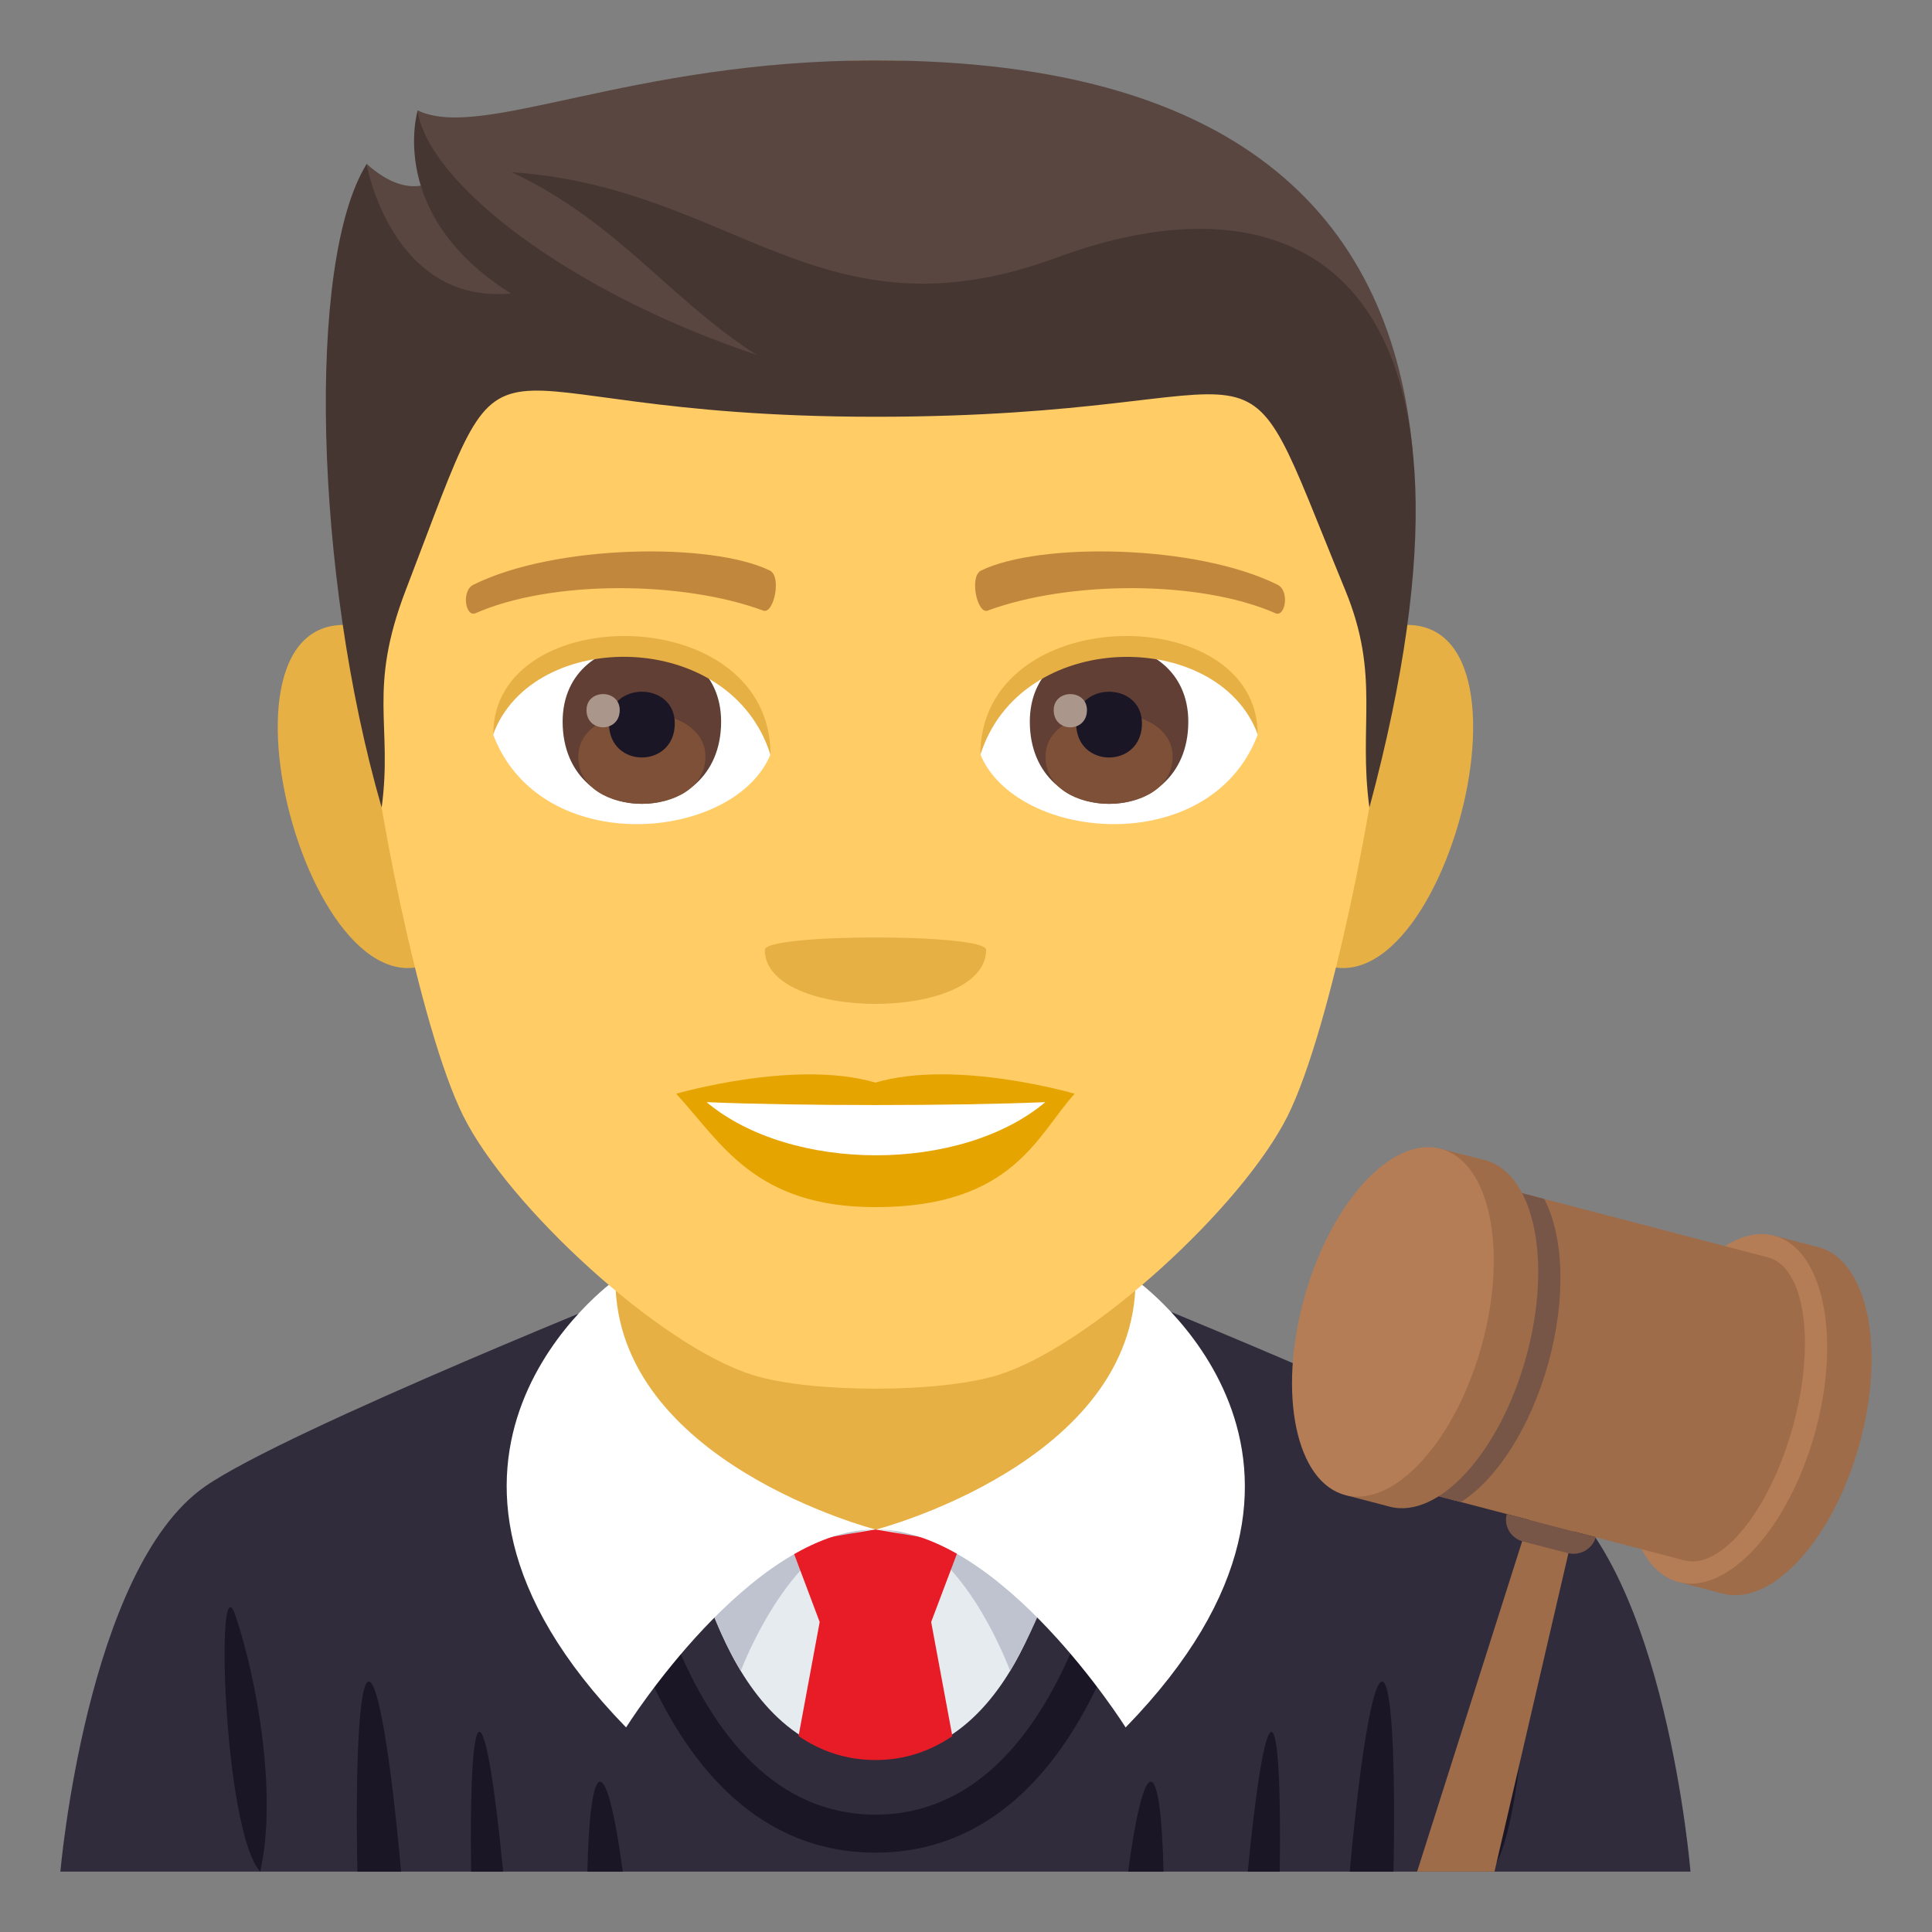 <?xml version="1.0" encoding="utf-8"?>
<!-- Generator: Adobe Illustrator 15.0.0, SVG Export Plug-In . SVG Version: 6.00 Build 0)  -->
<!DOCTYPE svg PUBLIC "-//W3C//DTD SVG 1.1//EN" "http://www.w3.org/Graphics/SVG/1.1/DTD/svg11.dtd">
<svg version="1.1" id="Layer_1" xmlns:x="http://ns.adobe.com/Extensibility/1.0/" xmlns:i="http://ns.adobe.com/AdobeIllustrator/10.0/" xmlns:graph="http://ns.adobe.com/Graphs/1.0/"
	 xmlns="http://www.w3.org/2000/svg" xmlns:xlink="http://www.w3.org/1999/xlink" xmlns:a="http://ns.adobe.com/AdobeSVGViewerExtensions/3.0/"
	 x="0px" y="0px" width="64px" height="64px" viewBox="0 0 64 64" enable-background="new 0 0 64 64" xml:space="preserve">
<rect x="0" y="0" width="64" height="64" fill="#808080" stroke="none"/>
<path fill="#302C3B" d="M6.79,49.243c2.698-1.882,15.135-6.852,15.135-6.852h14.241c0,0,12.424,4.959,15.111,6.849
	C55.18,51.977,56,62,56,62H2C2,62,2.871,51.968,6.79,49.243"/>
<rect x="20.337" y="36.51" fill="#E6B045" width="17.326" height="15.482"/>
<path fill="#1A1626" d="M29,61.371c-7.688,0-9.142-11.401-9.199-11.889l1.218-0.152c0.013,0.107,1.379,10.782,7.981,10.782
	c6.606,0,7.969-10.675,7.981-10.782l1.218,0.152C38.142,49.97,36.688,61.371,29,61.371"/>
<path fill="#E6EBEF" d="M29,50.666h-6.136c0,0,1.113,7.557,6.136,7.557c5.024,0,6.136-7.557,6.136-7.557H29z"/>
<path fill="#BEC3CF" d="M24.539,55.351c0,0,1.755-4.685,4.488-4.685s4.434,4.685,4.434,4.685s1.675-2.796,1.675-4.685H22.864
	C22.864,50.666,23.03,52.766,24.539,55.351"/>
<path fill="#1A1626" d="M50.201,53.517c-0.719,2.114-1.395,5.958-0.818,8.483C50.617,60.609,50.868,51.547,50.201,53.517"/>
<path fill="#1A1626" d="M8.619,62c0.576-2.525-0.102-6.369-0.82-8.483C7.132,51.547,7.385,60.609,8.619,62"/>
<path fill="#1A1626" d="M42.12,57.37c-0.219-0.011-0.517,1.829-0.786,4.63h1.059C42.433,59.219,42.34,57.381,42.12,57.37"/>
<path fill="#1A1626" d="M12.214,55.703c-0.313,0.018-0.445,2.582-0.376,6.297h1.449C12.95,58.257,12.534,55.688,12.214,55.703"/>
<path fill="#1A1626" d="M38.543,62c-0.04-1.81-0.186-2.967-0.418-2.979c-0.234-0.013-0.511,1.148-0.753,2.979H38.543z"/>
<path fill="#1A1626" d="M45.786,55.703c-0.318-0.016-0.736,2.554-1.075,6.297h1.451C46.233,58.285,46.101,55.721,45.786,55.703"/>
<path fill="#1A1626" d="M15.88,57.37c-0.22,0.011-0.313,1.849-0.272,4.63h1.059C16.396,59.199,16.102,57.359,15.88,57.37"/>
<path fill="#1A1626" d="M19.875,59.021c-0.232,0.013-0.376,1.17-0.418,2.979h1.173C20.386,60.169,20.109,59.008,19.875,59.021"/>
<path fill="#E81C27" d="M31.548,57.511l-0.702-3.78l0.979-2.593L29,50.666l-2.822,0.472l0.975,2.593l-0.7,3.778
	c0.711,0.484,1.55,0.794,2.548,0.794C30,58.303,30.837,57.993,31.548,57.511z"/>
<path fill="#FFFFFF" d="M20.386,42.392c0,0-8.335,5.913,0.354,14.831c0,0,4.118-6.557,8.261-6.557
	C29,50.666,20.386,48.443,20.386,42.392z"/>
<path fill="#FFFFFF" d="M37.617,42.392c0,6.052-8.59,8.274-8.59,8.274c4.143,0,8.261,6.557,8.261,6.557
	C45.979,48.305,37.617,42.392,37.617,42.392z"/>
<polygon fill="#9E6C49" points="49.507,62 52.134,50.686 50.663,50.303 46.944,62 "/>
<path fill="#9E6C49" d="M60.237,41.314l-1.473-0.381l-0.215,0.773c-1.152,0.764-2.254,2.457-2.836,4.576
	c-0.586,2.127-0.5,4.131,0.105,5.352l-0.213,0.773l1.473,0.385c1.627,0.424,3.65-1.799,4.523-4.969
	C62.476,44.656,61.862,41.74,60.237,41.314"/>
<path fill="#B47D56" d="M60.13,47.439c-0.871,3.17-2.896,5.395-4.523,4.969c-1.625-0.424-2.238-3.336-1.365-6.506
	c0.871-3.168,2.896-5.393,4.523-4.969C60.39,41.357,61.003,44.268,60.13,47.439"/>
<polygon fill="#9E6C49" points="55.804,51.691 45.497,49.002 48.259,38.961 58.567,41.652 "/>
<path fill="#785647" d="M48.243,39.016l-2.732,9.93c0.014,0.021,0.023,0.047,0.033,0.068l2.85,0.744
	c1.176-0.742,2.307-2.463,2.902-4.623c0.594-2.162,0.498-4.203-0.141-5.418l-2.85-0.748C48.284,38.986,48.265,39.004,48.243,39.016"
	/>
<path fill="#9E6C49" d="M49.192,38.432l-1.475-0.379l-0.211,0.773c-1.152,0.762-2.254,2.457-2.84,4.576
	c-0.582,2.125-0.498,4.129,0.109,5.35l-0.213,0.773l1.473,0.385c1.627,0.424,3.65-1.799,4.523-4.969
	C51.431,41.773,50.819,38.857,49.192,38.432"/>
<path fill="#B47D56" d="M49.087,44.557c-0.873,3.17-2.896,5.395-4.523,4.969c-1.627-0.424-2.24-3.336-1.367-6.504
	c0.871-3.17,2.896-5.396,4.523-4.969C49.347,38.477,49.956,41.387,49.087,44.557"/>
<path fill="#9E6C49" d="M59.394,47.248c-0.762,2.773-2.369,4.762-3.59,4.443c-1.219-0.318-1.59-2.824-0.828-5.596
	c0.764-2.773,2.371-4.764,3.592-4.443C59.786,41.969,60.157,44.475,59.394,47.248"/>
<path fill="#785647" d="M52.86,50.924L52.86,50.924c-0.109,0.393-0.529,0.629-0.936,0.523l-1.471-0.383
	c-0.406-0.105-0.648-0.516-0.539-0.91L52.86,50.924z"/>
<path fill="#E6B045" d="M11.901,20.749c-5.719-1.031-1.252,14.958,3.225,10.548C17.198,29.252,14.575,21.232,11.901,20.749z"/>
<path fill="#E6B045" d="M46.101,20.749c-2.674,0.483-5.299,8.503-3.223,10.548C47.354,35.707,51.815,19.718,46.101,20.749z"/>
<path fill="#FFCC66" d="M29.001,2.001c-11.824,0-17.521,8.945-16.807,21.384c0.143,2.503,1.693,10.666,3.158,13.594
	c1.498,2.994,6.512,7.613,9.584,8.57c1.939,0.604,6.188,0.604,8.127,0c3.072-0.957,8.086-5.576,9.586-8.57
	c1.465-2.928,3.016-11.091,3.158-13.594C46.522,10.946,40.825,2.001,29.001,2.001z"/>
<path fill="#E6A400" d="M29.001,35.863c-2.66-0.783-6.6,0.369-6.6,0.369c1.5,1.635,2.6,3.756,6.6,3.756
	c4.582,0,5.359-2.406,6.6-3.756C35.601,36.232,31.657,35.076,29.001,35.863z"/>
<path fill="#FFFFFF" d="M23.407,36.51c2.787,2.34,8.418,2.354,11.221,0C31.657,36.637,26.399,36.639,23.407,36.51z"/>
<path fill="#E6B045" d="M32.667,31.465c0,2.387-7.332,2.387-7.332,0C25.335,30.917,32.667,30.917,32.667,31.465z"/>
<path fill="#594640" d="M29.001,2c-8.135,0-13.049,2.688-15.168,1.655c0,0-0.23,1.388,0.6,2.291c0,0-0.877,0.758-2.291-0.521
	c-1.348,4.377,2.652,6.913,16.859,6.913s10.813-3.46,17.797,2.616C46.112,7.465,41.354,2,29.001,2z"/>
<path fill="#453631" d="M35.017,8.529c-7.822,2.888-10.682-2.321-18.061-2.824c3.51,1.657,5.223,4.208,8.105,6.049
	c-6.273-2.101-10.877-5.712-11.227-8.085c0,0-1.047,3.464,3.094,6.053c-3.959,0.367-4.785-4.283-4.785-4.283
	c-2.004,3.221-1.727,13.606,0.5,21.313c0.371-2.75-0.475-3.887,0.797-7.201c3.805-9.904,1.355-5.745,15.563-5.745
	c14.205,0,11.641-3.793,15.561,5.745c1.17,2.844,0.426,4.451,0.799,7.201C50.032,9.374,43.315,5.467,35.017,8.529z"/>
<path fill="#FFFFFF" d="M41.659,24.347c-1.58,4.136-8.008,3.529-9.186,0.635C33.368,20.332,40.792,19.935,41.659,24.347z"/>
<path fill="#FFFFFF" d="M16.341,24.347c1.58,4.136,8.01,3.529,9.186,0.635C24.632,20.33,17.21,19.933,16.341,24.347z"/>
<path fill="#C1873C" d="M42.315,19.368c-2.705-1.342-7.879-1.407-9.807-0.472c-0.412,0.182-0.141,1.454,0.207,1.332
	c2.688-0.995,7.02-1.019,9.535,0.086C42.585,20.456,42.726,19.557,42.315,19.368z"/>
<path fill="#C1873C" d="M15.687,19.368c2.703-1.342,7.877-1.407,9.807-0.472c0.412,0.182,0.141,1.454-0.207,1.332
	c-2.691-0.995-7.02-1.019-9.537,0.086C15.415,20.456,15.276,19.557,15.687,19.368z"/>
<path fill="#613F34" d="M34.114,23.906c0,3.629,5.25,3.629,5.25,0C39.364,20.537,34.114,20.537,34.114,23.906z"/>
<path fill="#7D5037" d="M34.634,25.067c0,2.081,4.211,2.081,4.211,0C38.845,23.136,34.634,23.136,34.634,25.067z"/>
<path fill="#1A1626" d="M35.649,23.963c0,1.507,2.18,1.507,2.18,0C37.829,22.565,35.649,22.565,35.649,23.963z"/>
<path fill="#AB968C" d="M34.905,23.523c0,0.761,1.102,0.761,1.102,0C36.007,22.817,34.905,22.817,34.905,23.523z"/>
<path fill="#613F34" d="M18.638,23.905c0,3.63,5.25,3.63,5.25,0C23.888,20.536,18.638,20.536,18.638,23.905z"/>
<path fill="#7D5037" d="M19.157,25.066c0,2.081,4.211,2.081,4.211,0C23.368,23.135,19.157,23.135,19.157,25.066z"/>
<path fill="#1A1626" d="M20.173,23.963c0,1.506,2.18,1.506,2.18,0C22.353,22.564,20.173,22.564,20.173,23.963z"/>
<path fill="#AB968C" d="M19.429,23.522c0,0.761,1.1,0.761,1.1,0C20.528,22.816,19.429,22.816,19.429,23.522z"/>
<path fill="#E6B045" d="M41.659,24.315c0-4.44-9.186-4.44-9.186,0.703C33.786,20.799,40.347,20.799,41.659,24.315z"/>
<path fill="#E6B045" d="M16.341,24.315c0-4.44,9.186-4.44,9.186,0.702C24.216,20.796,17.653,20.796,16.341,24.315z"/>
</svg>
